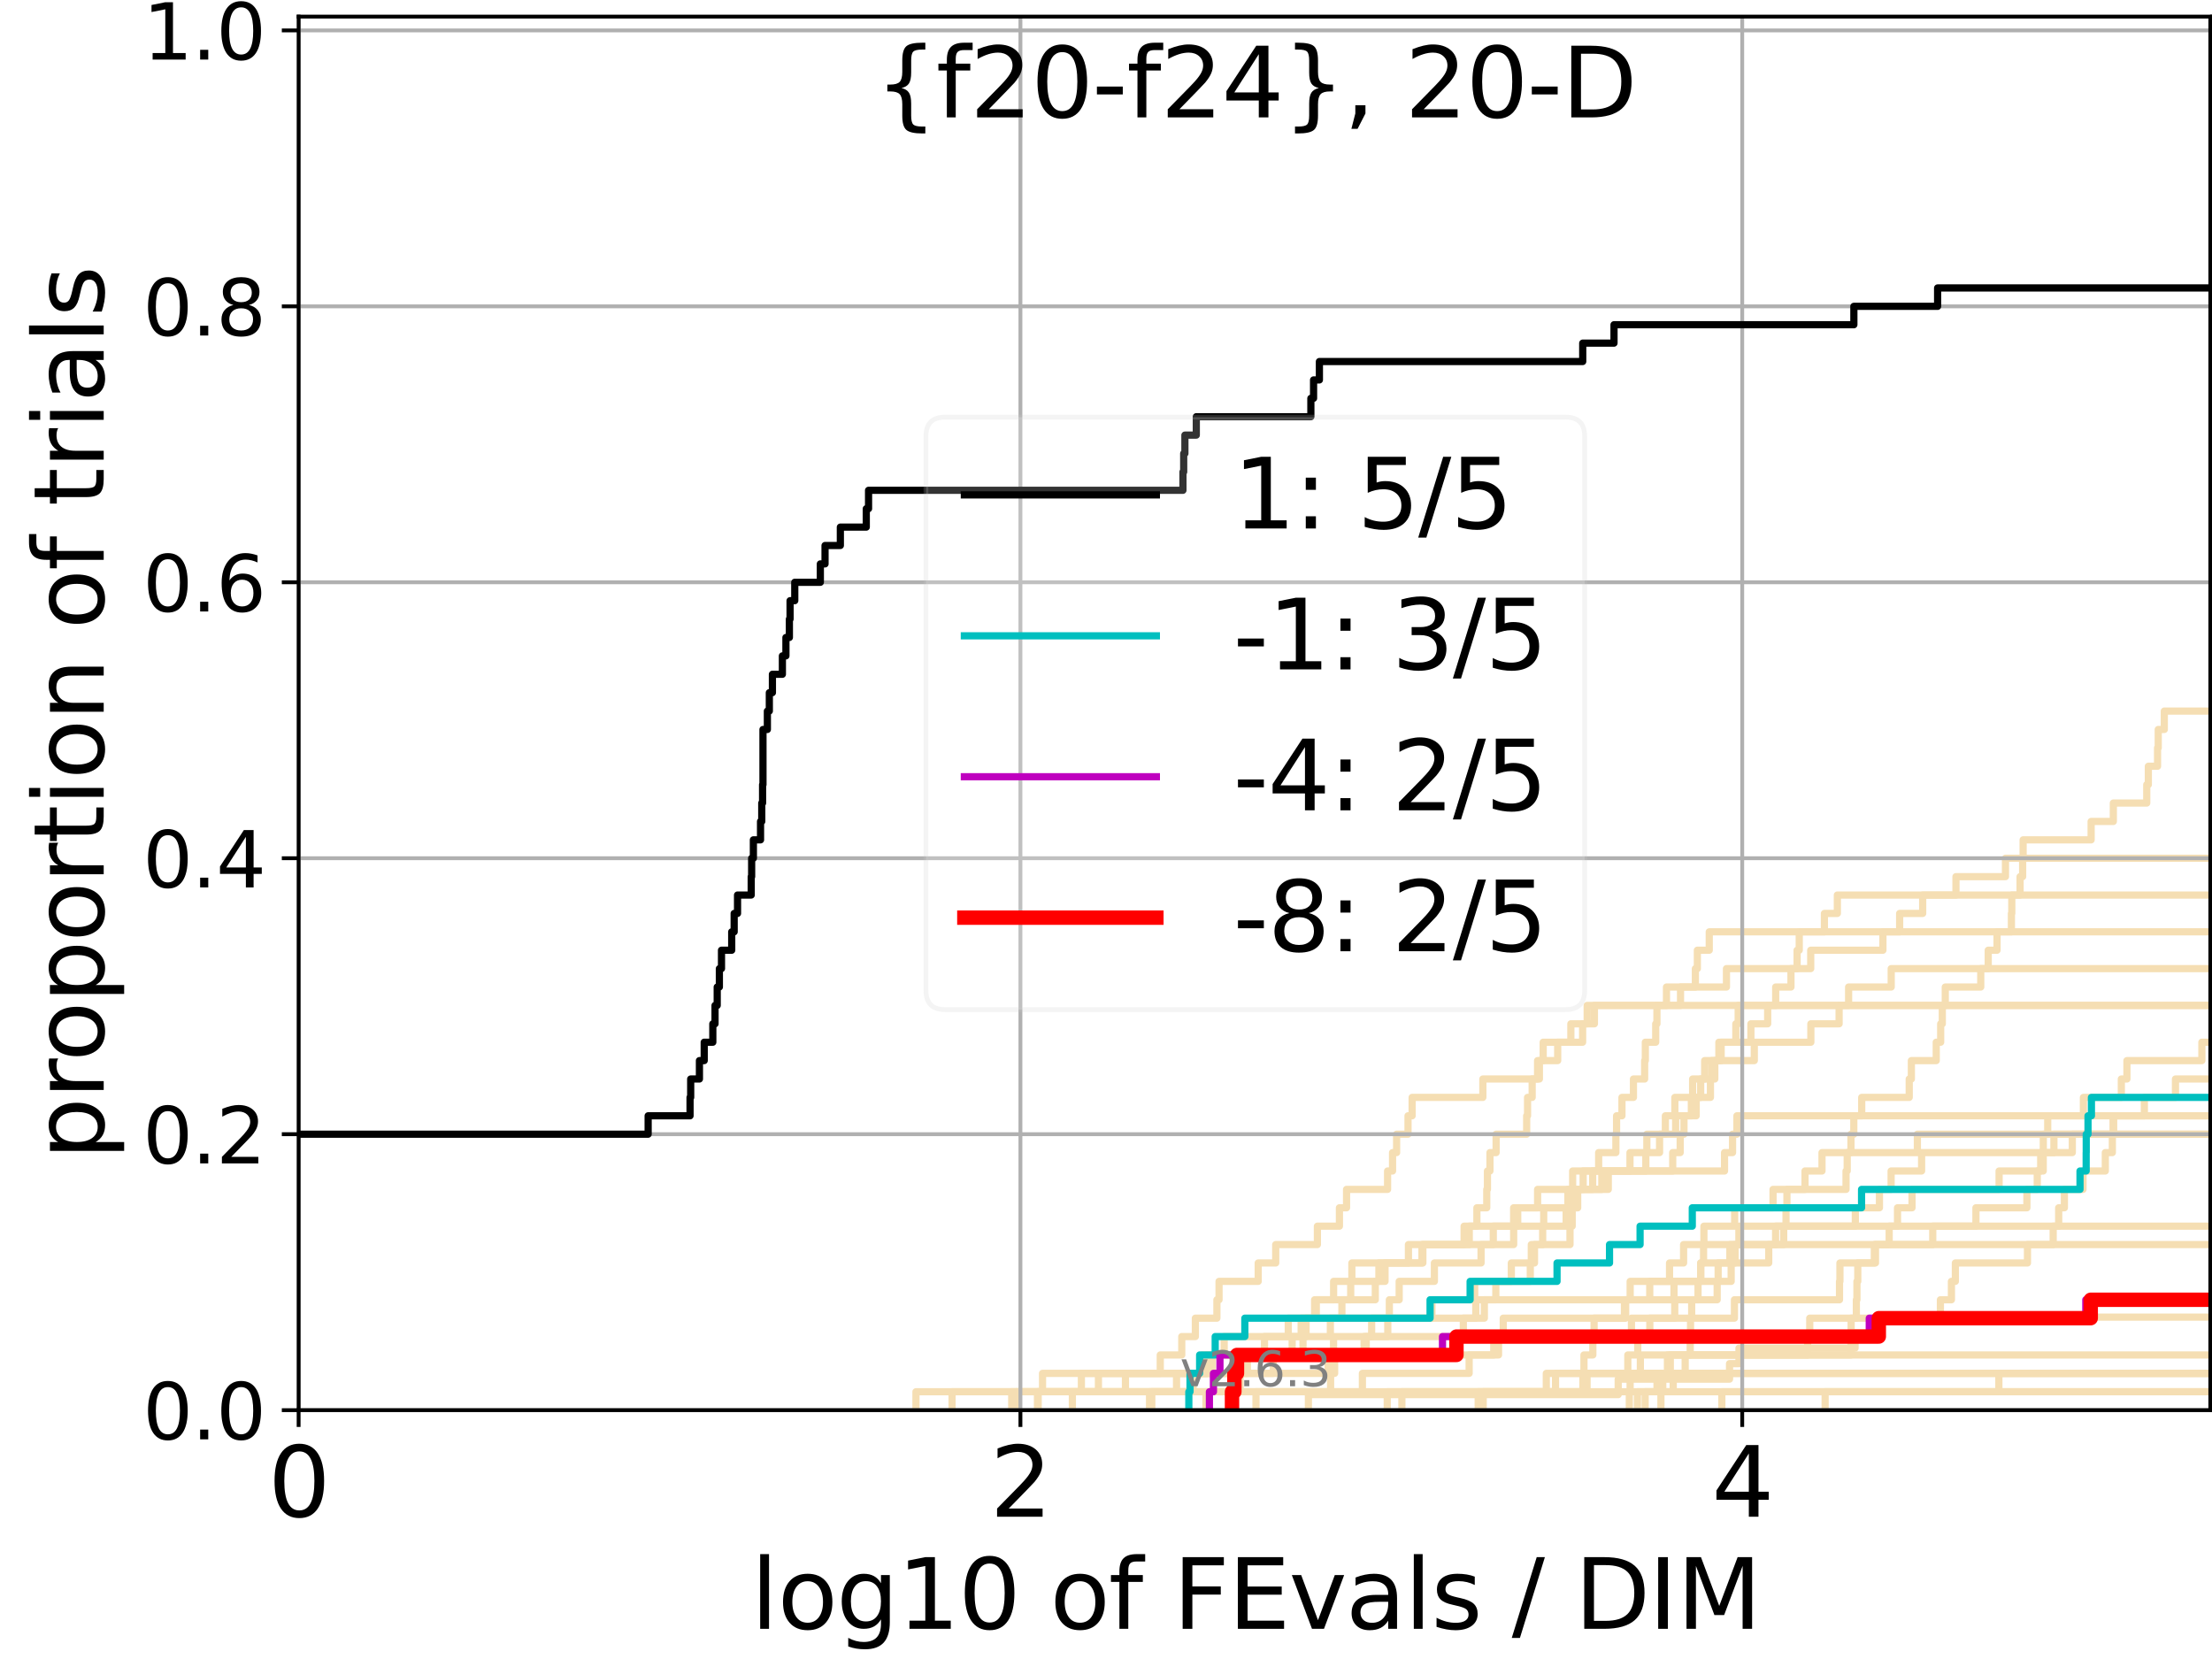 <?xml version="1.0" encoding="utf-8" standalone="no"?>
<!DOCTYPE svg PUBLIC "-//W3C//DTD SVG 1.1//EN"
  "http://www.w3.org/Graphics/SVG/1.1/DTD/svg11.dtd">
<svg xmlns:xlink="http://www.w3.org/1999/xlink" width="460.8pt" height="345.6pt" viewBox="0 0 460.8 345.6" xmlns="http://www.w3.org/2000/svg" version="1.1">
 <defs>
  <style type="text/css">*{stroke-linejoin: round; stroke-linecap: butt}</style>
 </defs>
 <g id="figure_1">
  <g id="patch_1">
   <path d="M 0 345.6 
L 460.8 345.6 
L 460.8 0 
L 0 0 
z
" style="fill: #ffffff"/>
  </g>
  <g id="axes_1">
   <g id="patch_2">
    <path d="M 62.208 293.76 
L 460.8 293.76 
L 460.8 3.456 
L 62.208 3.456 
z
" style="fill: #ffffff"/>
   </g>
   <g id="line2d_1"/>
   <g id="line2d_2"/>
   <g id="line2d_3">
    <path d="M 211.712 293.76 
L 211.712 289.928 
L 245.093 289.928 
L 245.093 286.095 
L 259.846 286.095 
L 259.846 282.263 
L 284.163 282.263 
L 284.163 278.43 
L 289.1 278.43 
L 289.1 274.598 
L 289.428 274.598 
L 289.428 270.766 
L 291.473 270.766 
L 291.473 266.933 
L 298.81 266.933 
L 298.81 263.101 
L 308.534 263.101 
L 308.534 259.268 
L 315.327 259.268 
L 315.327 255.436 
L 316.166 255.436 
L 316.166 251.604 
L 320.311 251.604 
L 320.311 247.771 
L 331.784 247.771 
L 331.784 243.939 
L 359.252 243.939 
L 359.252 240.106 
L 360.922 240.106 
L 360.922 236.274 
L 361.832 236.274 
L 361.832 232.442 
L 361.832 232.442 
L 361.832 232.442 
L 460.8 232.442 
" clip-path="url(#p7adc300e28)" style="fill: none; stroke: #f5deb3; stroke-width: 1.5; stroke-linecap: square"/>
   </g>
   <g id="line2d_4">
    <path d="M 239.937 293.76 
L 239.937 289.928 
L 248.142 289.928 
L 248.142 286.095 
L 252.53 286.095 
L 252.53 282.263 
L 269.182 282.263 
L 269.182 278.43 
L 272.077 278.43 
L 272.077 274.598 
L 309.22 274.598 
L 309.22 270.766 
L 311.61 270.766 
L 311.61 266.933 
L 314.837 266.933 
L 314.837 263.101 
L 319.663 263.101 
L 319.663 259.268 
L 321.366 259.268 
L 321.366 255.436 
L 326.258 255.436 
L 326.258 251.604 
L 328.557 251.604 
L 328.557 247.771 
L 329.8 247.771 
L 329.8 243.939 
L 333.027 243.939 
L 333.027 240.106 
L 336.618 240.106 
L 336.618 236.274 
L 336.761 236.274 
L 336.761 232.442 
L 337.884 232.442 
L 337.884 228.609 
L 340.278 228.609 
L 340.278 224.777 
L 342.608 224.777 
L 342.608 220.944 
L 342.753 220.944 
L 342.753 217.112 
L 344.914 217.112 
L 344.914 213.28 
L 345.169 213.28 
L 345.169 209.447 
L 350.084 209.447 
L 350.084 205.615 
L 353.178 205.615 
L 353.178 201.782 
L 353.591 201.782 
L 353.591 197.95 
L 356.067 197.95 
L 356.067 194.118 
L 356.067 194.118 
L 356.067 194.118 
L 460.8 194.118 
" clip-path="url(#p7adc300e28)" style="fill: none; stroke: #f5deb3; stroke-width: 1.5; stroke-linecap: square"/>
   </g>
   <g id="line2d_5"/>
   <g id="line2d_6"/>
   <g id="line2d_7">
    <path d="M 216.272 293.76 
L 216.272 289.928 
L 277.186 289.928 
L 277.186 286.095 
L 278.03 286.095 
L 278.03 282.263 
L 311.175 282.263 
L 311.175 278.43 
L 313.153 278.43 
L 313.153 274.598 
L 338.4 274.598 
L 338.4 270.766 
L 343.673 270.766 
L 343.673 266.933 
L 347.796 266.933 
L 347.796 263.101 
L 350.722 263.101 
L 350.722 259.268 
L 369.889 259.268 
L 369.889 255.436 
L 386.499 255.436 
L 386.499 251.604 
L 391.523 251.604 
L 391.523 247.771 
L 393.952 247.771 
L 393.952 243.939 
L 400.304 243.939 
L 400.304 240.106 
L 431.701 240.106 
L 431.701 236.274 
L 440.198 236.274 
L 440.198 232.442 
L 461.8 232.442 
" clip-path="url(#p7adc300e28)" style="fill: none; stroke: #f5deb3; stroke-width: 1.5; stroke-linecap: square"/>
   </g>
   <g id="line2d_8"/>
   <g id="line2d_9">
    <path d="M 216.126 293.76 
L 216.126 289.928 
L 217.178 289.928 
L 217.178 286.095 
L 257.979 286.095 
L 257.979 282.263 
L 284.608 282.263 
L 284.608 278.43 
L 304.838 278.43 
L 304.838 274.598 
L 307.438 274.598 
L 307.438 270.766 
L 339.594 270.766 
L 339.594 266.933 
L 354.284 266.933 
L 354.284 263.101 
L 368.458 263.101 
L 368.458 259.268 
L 371.577 259.268 
L 371.577 255.436 
L 372.06 255.436 
L 372.06 251.604 
L 372.252 251.604 
L 372.252 247.771 
L 384.563 247.771 
L 384.563 243.939 
L 384.806 243.939 
L 384.806 240.106 
L 385.589 240.106 
L 385.589 236.274 
L 386.183 236.274 
L 386.183 232.442 
L 387.83 232.442 
L 387.83 228.609 
L 397.725 228.609 
L 397.725 224.777 
L 398.173 224.777 
L 398.173 220.944 
L 403.354 220.944 
L 403.354 217.112 
L 404.278 217.112 
L 404.278 213.28 
L 404.618 213.28 
L 404.618 209.447 
L 405.236 209.447 
L 405.236 205.615 
L 412.629 205.615 
L 412.629 201.782 
L 414.183 201.782 
L 414.183 197.95 
L 416.021 197.95 
L 416.021 194.118 
L 419.013 194.118 
L 419.013 190.285 
L 419.093 190.285 
L 419.093 186.453 
L 420.818 186.453 
L 420.818 182.621 
L 421.354 182.621 
L 421.354 178.788 
L 421.454 178.788 
L 421.454 174.956 
L 435.621 174.956 
L 435.621 171.123 
L 440.247 171.123 
L 440.247 167.291 
L 447.208 167.291 
L 447.208 163.459 
L 447.538 163.459 
L 447.538 159.626 
L 449.455 159.626 
L 449.455 155.794 
L 449.6 155.794 
L 449.6 151.961 
L 450.864 151.961 
L 450.864 148.129 
L 461.8 148.129 
" clip-path="url(#p7adc300e28)" style="fill: none; stroke: #f5deb3; stroke-width: 1.5; stroke-linecap: square"/>
   </g>
   <g id="line2d_10">
    <path d="M 380.207 293.76 
L 380.207 289.928 
L 416.4 289.928 
L 416.4 286.095 
L 416.4 286.095 
L 416.4 286.095 
L 460.8 286.095 
" clip-path="url(#p7adc300e28)" style="fill: none; stroke: #f5deb3; stroke-width: 1.5; stroke-linecap: square"/>
   </g>
   <g id="line2d_11">
    <path d="M 239.468 293.76 
L 239.468 289.928 
L 258.33 289.928 
L 258.33 286.095 
L 276.67 286.095 
L 276.67 282.263 
L 277.803 282.263 
L 277.803 278.43 
L 285.737 278.43 
L 285.737 274.598 
L 298.3 274.598 
L 298.3 270.766 
L 307.208 270.766 
L 307.208 266.933 
L 318.788 266.933 
L 318.788 263.101 
L 318.998 263.101 
L 318.998 259.268 
L 327.059 259.268 
L 327.059 255.436 
L 327.517 255.436 
L 327.517 251.604 
L 328.018 251.604 
L 328.018 247.771 
L 333.688 247.771 
L 333.688 243.939 
L 342.856 243.939 
L 342.856 240.106 
L 345.719 240.106 
L 345.719 236.274 
L 346.923 236.274 
L 346.923 232.442 
L 348.901 232.442 
L 348.901 228.609 
L 356.314 228.609 
L 356.314 224.777 
L 357.226 224.777 
L 357.226 220.944 
L 358.546 220.944 
L 358.546 217.112 
L 364.744 217.112 
L 364.744 213.28 
L 368.237 213.28 
L 368.237 209.447 
L 369.908 209.447 
L 369.908 205.615 
L 373.091 205.615 
L 373.091 201.782 
L 377.209 201.782 
L 377.209 197.95 
L 392.246 197.95 
L 392.246 194.118 
L 395.733 194.118 
L 395.733 190.285 
L 400.531 190.285 
L 400.531 186.453 
L 407.463 186.453 
L 407.463 182.621 
L 417.778 182.621 
L 417.778 178.788 
L 417.778 178.788 
L 417.778 178.788 
L 460.8 178.788 
" clip-path="url(#p7adc300e28)" style="fill: none; stroke: #f5deb3; stroke-width: 1.5; stroke-linecap: square"/>
   </g>
   <g id="line2d_12">
    <path d="M 251.217 293.76 
L 251.217 289.928 
L 324.044 289.928 
L 324.044 286.095 
L 324.044 286.095 
L 324.044 286.095 
L 460.8 286.095 
" clip-path="url(#p7adc300e28)" style="fill: none; stroke: #f5deb3; stroke-width: 1.5; stroke-linecap: square"/>
   </g>
   <g id="line2d_13"/>
   <g id="line2d_14">
    <path d="M 198.33 293.76 
L 198.33 289.928 
L 225.273 289.928 
L 225.273 286.095 
L 250.438 286.095 
L 250.438 282.263 
L 263.416 282.263 
L 263.416 278.43 
L 271.056 278.43 
L 271.056 274.598 
L 273.856 274.598 
L 273.856 270.766 
L 277.814 270.766 
L 277.814 266.933 
L 288.527 266.933 
L 288.527 263.101 
L 296.22 263.101 
L 296.22 259.268 
L 306.074 259.268 
L 306.074 255.436 
L 315.318 255.436 
L 315.318 251.604 
L 328.662 251.604 
L 328.662 247.771 
L 335.035 247.771 
L 335.035 243.939 
L 348.457 243.939 
L 348.457 240.106 
L 350.014 240.106 
L 350.014 236.274 
L 350.805 236.274 
L 350.805 232.442 
L 353.348 232.442 
L 353.348 228.609 
L 354.284 228.609 
L 354.284 224.777 
L 355.113 224.777 
L 355.113 220.944 
L 358.075 220.944 
L 358.075 217.112 
L 361.607 217.112 
L 361.607 213.28 
L 362.097 213.28 
L 362.097 209.447 
L 362.097 209.447 
L 362.097 209.447 
L 460.8 209.447 
" clip-path="url(#p7adc300e28)" style="fill: none; stroke: #f5deb3; stroke-width: 1.5; stroke-linecap: square"/>
   </g>
   <g id="line2d_15"/>
   <g id="line2d_16">
    <path d="M 292.039 293.76 
L 292.039 289.928 
L 322.123 289.928 
L 322.123 286.095 
L 329.967 286.095 
L 329.967 282.263 
L 331.819 282.263 
L 331.819 278.43 
L 339.861 278.43 
L 339.861 274.598 
L 361.317 274.598 
L 361.317 270.766 
L 383.203 270.766 
L 383.203 266.933 
L 383.292 266.933 
L 383.292 263.101 
L 390.464 263.101 
L 390.464 259.268 
L 402.626 259.268 
L 402.626 255.436 
L 411.621 255.436 
L 411.621 251.604 
L 422.239 251.604 
L 422.239 247.771 
L 424.398 247.771 
L 424.398 243.939 
L 425.114 243.939 
L 425.114 240.106 
L 425.656 240.106 
L 425.656 236.274 
L 426.577 236.274 
L 426.577 232.442 
L 434.015 232.442 
L 434.015 228.609 
L 441.912 228.609 
L 441.912 224.777 
L 443.077 224.777 
L 443.077 220.944 
L 458.689 220.944 
L 458.689 217.112 
L 460.997 217.112 
L 460.997 213.28 
L 461.312 213.28 
L 461.312 209.447 
L 461.8 209.447 
" clip-path="url(#p7adc300e28)" style="fill: none; stroke: #f5deb3; stroke-width: 1.5; stroke-linecap: square"/>
   </g>
   <g id="line2d_17"/>
   <g id="line2d_18">
    <path d="M 190.81 293.76 
L 190.81 289.928 
L 234.453 289.928 
L 234.453 286.095 
L 241.703 286.095 
L 241.703 282.263 
L 246.184 282.263 
L 246.184 278.43 
L 249.015 278.43 
L 249.015 274.598 
L 253.504 274.598 
L 253.504 270.766 
L 253.948 270.766 
L 253.948 266.933 
L 262.107 266.933 
L 262.107 263.101 
L 265.756 263.101 
L 265.756 259.268 
L 274.438 259.268 
L 274.438 255.436 
L 279.027 255.436 
L 279.027 251.604 
L 280.511 251.604 
L 280.511 247.771 
L 289.058 247.771 
L 289.058 243.939 
L 290.094 243.939 
L 290.094 240.106 
L 290.942 240.106 
L 290.942 236.274 
L 293.316 236.274 
L 293.316 232.442 
L 294.173 232.442 
L 294.173 228.609 
L 308.904 228.609 
L 308.904 224.777 
L 320.684 224.777 
L 320.684 220.944 
L 321.473 220.944 
L 321.473 217.112 
L 329.689 217.112 
L 329.689 213.28 
L 330.64 213.28 
L 330.64 209.447 
L 330.64 209.447 
L 330.64 209.447 
L 460.8 209.447 
" clip-path="url(#p7adc300e28)" style="fill: none; stroke: #f5deb3; stroke-width: 1.5; stroke-linecap: square"/>
   </g>
   <g id="line2d_19">
    <path d="M 341.106 293.76 
L 341.106 289.928 
L 345.186 289.928 
L 345.186 286.095 
L 347.955 286.095 
L 347.955 282.263 
L 352.101 282.263 
L 352.101 278.43 
L 352.172 278.43 
L 352.172 274.598 
L 352.408 274.598 
L 352.408 270.766 
L 353.728 270.766 
L 353.728 266.933 
L 354.299 266.933 
L 354.299 263.101 
L 354.884 263.101 
L 354.884 259.268 
L 354.957 259.268 
L 354.957 255.436 
L 361.362 255.436 
L 361.362 251.604 
L 369.357 251.604 
L 369.357 247.771 
L 376.015 247.771 
L 376.015 243.939 
L 379.556 243.939 
L 379.556 240.106 
L 399.425 240.106 
L 399.425 236.274 
L 461.8 236.274 
" clip-path="url(#p7adc300e28)" style="fill: none; stroke: #f5deb3; stroke-width: 1.5; stroke-linecap: square"/>
   </g>
   <g id="line2d_20">
    <path d="M 223.394 293.76 
L 223.394 289.928 
L 228.824 289.928 
L 228.824 286.095 
L 265.265 286.095 
L 265.265 282.263 
L 271.44 282.263 
L 271.44 278.43 
L 277.139 278.43 
L 277.139 274.598 
L 279.541 274.598 
L 279.541 270.766 
L 281.376 270.766 
L 281.376 266.933 
L 281.619 266.933 
L 281.619 263.101 
L 293.404 263.101 
L 293.404 259.268 
L 305.001 259.268 
L 305.001 255.436 
L 307.663 255.436 
L 307.663 251.604 
L 309.718 251.604 
L 309.718 247.771 
L 309.863 247.771 
L 309.863 243.939 
L 310.384 243.939 
L 310.384 240.106 
L 311.67 240.106 
L 311.67 236.274 
L 318.033 236.274 
L 318.033 232.442 
L 318.217 232.442 
L 318.217 228.609 
L 319.178 228.609 
L 319.178 224.777 
L 320.308 224.777 
L 320.308 220.944 
L 324.495 220.944 
L 324.495 217.112 
L 327.238 217.112 
L 327.238 213.28 
L 332.143 213.28 
L 332.143 209.447 
L 347.157 209.447 
L 347.157 205.615 
L 359.654 205.615 
L 359.654 201.782 
L 374.369 201.782 
L 374.369 197.95 
L 374.816 197.95 
L 374.816 194.118 
L 380.06 194.118 
L 380.06 190.285 
L 382.754 190.285 
L 382.754 186.453 
L 382.754 186.453 
L 382.754 186.453 
L 460.8 186.453 
" clip-path="url(#p7adc300e28)" style="fill: none; stroke: #f5deb3; stroke-width: 1.5; stroke-linecap: square"/>
   </g>
   <g id="line2d_21">
    <path d="M 358.69 293.76 
L 358.69 289.928 
L 358.69 289.928 
L 358.69 289.928 
L 460.8 289.928 
" clip-path="url(#p7adc300e28)" style="fill: none; stroke: #f5deb3; stroke-width: 1.5; stroke-linecap: square"/>
   </g>
   <g id="line2d_22">
    <path d="M 307.933 293.76 
L 307.933 289.928 
L 330.615 289.928 
L 330.615 286.095 
L 339.104 286.095 
L 339.104 282.263 
L 341.172 282.263 
L 341.172 278.43 
L 343.688 278.43 
L 343.688 274.598 
L 348.881 274.598 
L 348.881 270.766 
L 357.719 270.766 
L 357.719 266.933 
L 357.922 266.933 
L 357.922 263.101 
L 360.364 263.101 
L 360.364 259.268 
L 360.364 259.268 
L 360.364 259.268 
L 460.8 259.268 
" clip-path="url(#p7adc300e28)" style="fill: none; stroke: #f5deb3; stroke-width: 1.5; stroke-linecap: square"/>
   </g>
   <g id="line2d_23">
    <path d="M 288.989 293.76 
L 288.989 289.928 
L 288.989 289.928 
L 288.989 289.928 
L 460.8 289.928 
" clip-path="url(#p7adc300e28)" style="fill: none; stroke: #f5deb3; stroke-width: 1.5; stroke-linecap: square"/>
   </g>
   <g id="line2d_24">
    <path d="M 342.718 293.76 
L 342.718 289.928 
L 348.562 289.928 
L 348.562 286.095 
L 351.053 286.095 
L 351.053 282.263 
L 385.593 282.263 
L 385.593 278.43 
L 385.625 278.43 
L 385.625 274.598 
L 386.712 274.598 
L 386.712 270.766 
L 386.833 270.766 
L 386.833 266.933 
L 387.011 266.933 
L 387.011 263.101 
L 390.697 263.101 
L 390.697 259.268 
L 393.55 259.268 
L 393.55 255.436 
L 395.287 255.436 
L 395.287 251.604 
L 398.31 251.604 
L 398.31 247.771 
L 416.448 247.771 
L 416.448 243.939 
L 425.642 243.939 
L 425.642 240.106 
L 427.868 240.106 
L 427.868 236.274 
L 461.8 236.274 
" clip-path="url(#p7adc300e28)" style="fill: none; stroke: #f5deb3; stroke-width: 1.5; stroke-linecap: square"/>
   </g>
   <g id="line2d_25">
    <path d="M 346.002 293.76 
L 346.002 289.928 
L 346.385 289.928 
L 346.385 286.095 
L 347.361 286.095 
L 347.361 282.263 
L 347.361 282.263 
L 347.361 282.263 
L 460.8 282.263 
" clip-path="url(#p7adc300e28)" style="fill: none; stroke: #f5deb3; stroke-width: 1.5; stroke-linecap: square"/>
   </g>
   <g id="line2d_26">
    <path d="M 272.564 293.76 
L 272.564 290.53 
L 337.101 290.53 
L 337.101 287.301 
L 360.293 287.301 
L 360.293 284.071 
L 362.262 284.071 
L 362.262 280.842 
L 386.442 280.842 
L 386.442 277.612 
L 391.518 277.612 
L 391.518 274.383 
L 391.518 274.383 
L 391.518 274.383 
L 460.8 274.383 
" clip-path="url(#p7adc300e28)" style="fill: none; stroke: #f5deb3; stroke-width: 1.5; stroke-linecap: square"/>
   </g>
   <g id="line2d_27">
    <path d="M 210.759 293.76 
L 210.759 289.928 
L 248.562 289.928 
L 248.562 286.095 
L 251.391 286.095 
L 251.391 282.263 
L 255.02 282.263 
L 255.02 278.43 
L 268.367 278.43 
L 268.367 274.598 
L 274.209 274.598 
L 274.209 270.766 
L 286.501 270.766 
L 286.501 266.933 
L 287.249 266.933 
L 287.249 263.101 
L 296.409 263.101 
L 296.409 259.268 
L 311.079 259.268 
L 311.079 255.436 
L 321.584 255.436 
L 321.584 251.604 
L 326.617 251.604 
L 326.617 247.771 
L 327.61 247.771 
L 327.61 243.939 
L 339.555 243.939 
L 339.555 240.106 
L 343.069 240.106 
L 343.069 236.274 
L 349.066 236.274 
L 349.066 232.442 
L 352.339 232.442 
L 352.339 228.609 
L 352.604 228.609 
L 352.604 224.777 
L 356.562 224.777 
L 356.562 220.944 
L 365.453 220.944 
L 365.453 217.112 
L 377.234 217.112 
L 377.234 213.28 
L 383.12 213.28 
L 383.12 209.447 
L 385.099 209.447 
L 385.099 205.615 
L 393.973 205.615 
L 393.973 201.782 
L 393.973 201.782 
L 393.973 201.782 
L 460.8 201.782 
" clip-path="url(#p7adc300e28)" style="fill: none; stroke: #f5deb3; stroke-width: 1.5; stroke-linecap: square"/>
   </g>
   <g id="line2d_28">
    <path d="M 339.417 293.76 
L 339.417 289.928 
L 339.582 289.928 
L 339.582 286.095 
L 341.717 286.095 
L 341.717 282.263 
L 376.56 282.263 
L 376.56 278.43 
L 377.004 278.43 
L 377.004 274.598 
L 404.221 274.598 
L 404.221 270.766 
L 406.516 270.766 
L 406.516 266.933 
L 407.339 266.933 
L 407.339 263.101 
L 422.359 263.101 
L 422.359 259.268 
L 427.714 259.268 
L 427.714 255.436 
L 428.86 255.436 
L 428.86 251.604 
L 430.051 251.604 
L 430.051 247.771 
L 433.933 247.771 
L 433.933 243.939 
L 438.576 243.939 
L 438.576 240.106 
L 440.043 240.106 
L 440.043 236.274 
L 440.312 236.274 
L 440.312 232.442 
L 446.71 232.442 
L 446.71 228.609 
L 453.191 228.609 
L 453.191 224.777 
L 461.8 224.777 
" clip-path="url(#p7adc300e28)" style="fill: none; stroke: #f5deb3; stroke-width: 1.5; stroke-linecap: square"/>
   </g>
   <g id="line2d_29">
    <path d="M 308.976 293.76 
L 308.976 289.928 
L 329.74 289.928 
L 329.74 286.095 
L 329.74 286.095 
L 329.74 286.095 
L 460.8 286.095 
" clip-path="url(#p7adc300e28)" style="fill: none; stroke: #f5deb3; stroke-width: 1.5; stroke-linecap: square"/>
   </g>
   <g id="line2d_30">
    <path d="M 261.645 293.76 
L 261.645 289.928 
L 283.813 289.928 
L 283.813 286.095 
L 306.05 286.095 
L 306.05 282.263 
L 312.174 282.263 
L 312.174 278.43 
L 332.079 278.43 
L 332.079 274.598 
L 338.657 274.598 
L 338.657 270.766 
L 348.722 270.766 
L 348.722 266.933 
L 360.634 266.933 
L 360.634 263.101 
L 361.454 263.101 
L 361.454 259.268 
L 362.243 259.268 
L 362.243 255.436 
L 362.243 255.436 
L 362.243 255.436 
L 460.8 255.436 
" clip-path="url(#p7adc300e28)" style="fill: none; stroke: #f5deb3; stroke-width: 1.5; stroke-linecap: square"/>
   </g>
   <g id="matplotlib.axis_1">
    <g id="xtick_1">
     <g id="line2d_31">
      <path d="M 62.208 293.76 
L 62.208 3.456 
" clip-path="url(#p7adc300e28)" style="fill: none; stroke: #b0b0b0; stroke-width: 0.8; stroke-linecap: square"/>
     </g>
     <g id="line2d_32">
      <defs>
       <path id="m6c264b116f" d="M 0 0 
L 0 3.5 
" style="stroke: #000000; stroke-width: 0.8"/>
      </defs>
      <g>
       <use xlink:href="#m6c264b116f" x="62.208" y="293.76" style="stroke: #000000; stroke-width: 0.8"/>
      </g>
     </g>
     <g id="text_1">
      <!-- 0 -->
      <g transform="translate(55.846 315.957)scale(0.2 -0.2)">
       <defs>
        <path id="DejaVuSans-30" d="M 2034 4250 
Q 1547 4250 1301 3770 
Q 1056 3291 1056 2328 
Q 1056 1369 1301 889 
Q 1547 409 2034 409 
Q 2525 409 2770 889 
Q 3016 1369 3016 2328 
Q 3016 3291 2770 3770 
Q 2525 4250 2034 4250 
z
M 2034 4750 
Q 2819 4750 3233 4129 
Q 3647 3509 3647 2328 
Q 3647 1150 3233 529 
Q 2819 -91 2034 -91 
Q 1250 -91 836 529 
Q 422 1150 422 2328 
Q 422 3509 836 4129 
Q 1250 4750 2034 4750 
z
" transform="scale(0.016)"/>
       </defs>
       <use xlink:href="#DejaVuSans-30"/>
      </g>
     </g>
    </g>
    <g id="xtick_2">
     <g id="line2d_33">
      <path d="M 212.572 293.76 
L 212.572 3.456 
" clip-path="url(#p7adc300e28)" style="fill: none; stroke: #b0b0b0; stroke-width: 0.8; stroke-linecap: square"/>
     </g>
     <g id="line2d_34">
      <g>
       <use xlink:href="#m6c264b116f" x="212.572" y="293.76" style="stroke: #000000; stroke-width: 0.8"/>
      </g>
     </g>
     <g id="text_2">
      <!-- 2 -->
      <g transform="translate(206.209 315.957)scale(0.2 -0.2)">
       <defs>
        <path id="DejaVuSans-32" d="M 1228 531 
L 3431 531 
L 3431 0 
L 469 0 
L 469 531 
Q 828 903 1448 1529 
Q 2069 2156 2228 2338 
Q 2531 2678 2651 2914 
Q 2772 3150 2772 3378 
Q 2772 3750 2511 3984 
Q 2250 4219 1831 4219 
Q 1534 4219 1204 4116 
Q 875 4013 500 3803 
L 500 4441 
Q 881 4594 1212 4672 
Q 1544 4750 1819 4750 
Q 2544 4750 2975 4387 
Q 3406 4025 3406 3419 
Q 3406 3131 3298 2873 
Q 3191 2616 2906 2266 
Q 2828 2175 2409 1742 
Q 1991 1309 1228 531 
z
" transform="scale(0.016)"/>
       </defs>
       <use xlink:href="#DejaVuSans-32"/>
      </g>
     </g>
    </g>
    <g id="xtick_3">
     <g id="line2d_35">
      <path d="M 362.936 293.76 
L 362.936 3.456 
" clip-path="url(#p7adc300e28)" style="fill: none; stroke: #b0b0b0; stroke-width: 0.8; stroke-linecap: square"/>
     </g>
     <g id="line2d_36">
      <g>
       <use xlink:href="#m6c264b116f" x="362.936" y="293.76" style="stroke: #000000; stroke-width: 0.8"/>
      </g>
     </g>
     <g id="text_3">
      <!-- 4 -->
      <g transform="translate(356.573 315.957)scale(0.2 -0.2)">
       <defs>
        <path id="DejaVuSans-34" d="M 2419 4116 
L 825 1625 
L 2419 1625 
L 2419 4116 
z
M 2253 4666 
L 3047 4666 
L 3047 1625 
L 3713 1625 
L 3713 1100 
L 3047 1100 
L 3047 0 
L 2419 0 
L 2419 1100 
L 313 1100 
L 313 1709 
L 2253 4666 
z
" transform="scale(0.016)"/>
       </defs>
       <use xlink:href="#DejaVuSans-34"/>
      </g>
     </g>
    </g>
    <g id="text_4">
     <!-- log10 of FEvals / DIM -->
     <g transform="translate(156.431 339.313)scale(0.2 -0.2)">
      <defs>
       <path id="DejaVuSans-6c" d="M 603 4863 
L 1178 4863 
L 1178 0 
L 603 0 
L 603 4863 
z
" transform="scale(0.016)"/>
       <path id="DejaVuSans-6f" d="M 1959 3097 
Q 1497 3097 1228 2736 
Q 959 2375 959 1747 
Q 959 1119 1226 758 
Q 1494 397 1959 397 
Q 2419 397 2687 759 
Q 2956 1122 2956 1747 
Q 2956 2369 2687 2733 
Q 2419 3097 1959 3097 
z
M 1959 3584 
Q 2709 3584 3137 3096 
Q 3566 2609 3566 1747 
Q 3566 888 3137 398 
Q 2709 -91 1959 -91 
Q 1206 -91 779 398 
Q 353 888 353 1747 
Q 353 2609 779 3096 
Q 1206 3584 1959 3584 
z
" transform="scale(0.016)"/>
       <path id="DejaVuSans-67" d="M 2906 1791 
Q 2906 2416 2648 2759 
Q 2391 3103 1925 3103 
Q 1463 3103 1205 2759 
Q 947 2416 947 1791 
Q 947 1169 1205 825 
Q 1463 481 1925 481 
Q 2391 481 2648 825 
Q 2906 1169 2906 1791 
z
M 3481 434 
Q 3481 -459 3084 -895 
Q 2688 -1331 1869 -1331 
Q 1566 -1331 1297 -1286 
Q 1028 -1241 775 -1147 
L 775 -588 
Q 1028 -725 1275 -790 
Q 1522 -856 1778 -856 
Q 2344 -856 2625 -561 
Q 2906 -266 2906 331 
L 2906 616 
Q 2728 306 2450 153 
Q 2172 0 1784 0 
Q 1141 0 747 490 
Q 353 981 353 1791 
Q 353 2603 747 3093 
Q 1141 3584 1784 3584 
Q 2172 3584 2450 3431 
Q 2728 3278 2906 2969 
L 2906 3500 
L 3481 3500 
L 3481 434 
z
" transform="scale(0.016)"/>
       <path id="DejaVuSans-31" d="M 794 531 
L 1825 531 
L 1825 4091 
L 703 3866 
L 703 4441 
L 1819 4666 
L 2450 4666 
L 2450 531 
L 3481 531 
L 3481 0 
L 794 0 
L 794 531 
z
" transform="scale(0.016)"/>
       <path id="DejaVuSans-20" transform="scale(0.016)"/>
       <path id="DejaVuSans-66" d="M 2375 4863 
L 2375 4384 
L 1825 4384 
Q 1516 4384 1395 4259 
Q 1275 4134 1275 3809 
L 1275 3500 
L 2222 3500 
L 2222 3053 
L 1275 3053 
L 1275 0 
L 697 0 
L 697 3053 
L 147 3053 
L 147 3500 
L 697 3500 
L 697 3744 
Q 697 4328 969 4595 
Q 1241 4863 1831 4863 
L 2375 4863 
z
" transform="scale(0.016)"/>
       <path id="DejaVuSans-46" d="M 628 4666 
L 3309 4666 
L 3309 4134 
L 1259 4134 
L 1259 2759 
L 3109 2759 
L 3109 2228 
L 1259 2228 
L 1259 0 
L 628 0 
L 628 4666 
z
" transform="scale(0.016)"/>
       <path id="DejaVuSans-45" d="M 628 4666 
L 3578 4666 
L 3578 4134 
L 1259 4134 
L 1259 2753 
L 3481 2753 
L 3481 2222 
L 1259 2222 
L 1259 531 
L 3634 531 
L 3634 0 
L 628 0 
L 628 4666 
z
" transform="scale(0.016)"/>
       <path id="DejaVuSans-76" d="M 191 3500 
L 800 3500 
L 1894 563 
L 2988 3500 
L 3597 3500 
L 2284 0 
L 1503 0 
L 191 3500 
z
" transform="scale(0.016)"/>
       <path id="DejaVuSans-61" d="M 2194 1759 
Q 1497 1759 1228 1600 
Q 959 1441 959 1056 
Q 959 750 1161 570 
Q 1363 391 1709 391 
Q 2188 391 2477 730 
Q 2766 1069 2766 1631 
L 2766 1759 
L 2194 1759 
z
M 3341 1997 
L 3341 0 
L 2766 0 
L 2766 531 
Q 2569 213 2275 61 
Q 1981 -91 1556 -91 
Q 1019 -91 701 211 
Q 384 513 384 1019 
Q 384 1609 779 1909 
Q 1175 2209 1959 2209 
L 2766 2209 
L 2766 2266 
Q 2766 2663 2505 2880 
Q 2244 3097 1772 3097 
Q 1472 3097 1187 3025 
Q 903 2953 641 2809 
L 641 3341 
Q 956 3463 1253 3523 
Q 1550 3584 1831 3584 
Q 2591 3584 2966 3190 
Q 3341 2797 3341 1997 
z
" transform="scale(0.016)"/>
       <path id="DejaVuSans-73" d="M 2834 3397 
L 2834 2853 
Q 2591 2978 2328 3040 
Q 2066 3103 1784 3103 
Q 1356 3103 1142 2972 
Q 928 2841 928 2578 
Q 928 2378 1081 2264 
Q 1234 2150 1697 2047 
L 1894 2003 
Q 2506 1872 2764 1633 
Q 3022 1394 3022 966 
Q 3022 478 2636 193 
Q 2250 -91 1575 -91 
Q 1294 -91 989 -36 
Q 684 19 347 128 
L 347 722 
Q 666 556 975 473 
Q 1284 391 1588 391 
Q 1994 391 2212 530 
Q 2431 669 2431 922 
Q 2431 1156 2273 1281 
Q 2116 1406 1581 1522 
L 1381 1569 
Q 847 1681 609 1914 
Q 372 2147 372 2553 
Q 372 3047 722 3315 
Q 1072 3584 1716 3584 
Q 2034 3584 2315 3537 
Q 2597 3491 2834 3397 
z
" transform="scale(0.016)"/>
       <path id="DejaVuSans-2f" d="M 1625 4666 
L 2156 4666 
L 531 -594 
L 0 -594 
L 1625 4666 
z
" transform="scale(0.016)"/>
       <path id="DejaVuSans-44" d="M 1259 4147 
L 1259 519 
L 2022 519 
Q 2988 519 3436 956 
Q 3884 1394 3884 2338 
Q 3884 3275 3436 3711 
Q 2988 4147 2022 4147 
L 1259 4147 
z
M 628 4666 
L 1925 4666 
Q 3281 4666 3915 4102 
Q 4550 3538 4550 2338 
Q 4550 1131 3912 565 
Q 3275 0 1925 0 
L 628 0 
L 628 4666 
z
" transform="scale(0.016)"/>
       <path id="DejaVuSans-49" d="M 628 4666 
L 1259 4666 
L 1259 0 
L 628 0 
L 628 4666 
z
" transform="scale(0.016)"/>
       <path id="DejaVuSans-4d" d="M 628 4666 
L 1569 4666 
L 2759 1491 
L 3956 4666 
L 4897 4666 
L 4897 0 
L 4281 0 
L 4281 4097 
L 3078 897 
L 2444 897 
L 1241 4097 
L 1241 0 
L 628 0 
L 628 4666 
z
" transform="scale(0.016)"/>
      </defs>
      <use xlink:href="#DejaVuSans-6c"/>
      <use xlink:href="#DejaVuSans-6f" x="27.783"/>
      <use xlink:href="#DejaVuSans-67" x="88.965"/>
      <use xlink:href="#DejaVuSans-31" x="152.441"/>
      <use xlink:href="#DejaVuSans-30" x="216.064"/>
      <use xlink:href="#DejaVuSans-20" x="279.688"/>
      <use xlink:href="#DejaVuSans-6f" x="311.475"/>
      <use xlink:href="#DejaVuSans-66" x="372.656"/>
      <use xlink:href="#DejaVuSans-20" x="407.861"/>
      <use xlink:href="#DejaVuSans-46" x="439.648"/>
      <use xlink:href="#DejaVuSans-45" x="497.168"/>
      <use xlink:href="#DejaVuSans-76" x="560.352"/>
      <use xlink:href="#DejaVuSans-61" x="619.531"/>
      <use xlink:href="#DejaVuSans-6c" x="680.811"/>
      <use xlink:href="#DejaVuSans-73" x="708.594"/>
      <use xlink:href="#DejaVuSans-20" x="760.693"/>
      <use xlink:href="#DejaVuSans-2f" x="792.48"/>
      <use xlink:href="#DejaVuSans-20" x="826.172"/>
      <use xlink:href="#DejaVuSans-44" x="857.959"/>
      <use xlink:href="#DejaVuSans-49" x="934.961"/>
      <use xlink:href="#DejaVuSans-4d" x="964.453"/>
     </g>
    </g>
   </g>
   <g id="matplotlib.axis_2">
    <g id="ytick_1">
     <g id="line2d_37">
      <path d="M 62.208 293.76 
L 460.8 293.76 
" clip-path="url(#p7adc300e28)" style="fill: none; stroke: #b0b0b0; stroke-width: 0.8; stroke-linecap: square"/>
     </g>
     <g id="line2d_38">
      <defs>
       <path id="ma9bdbaeaac" d="M 0 0 
L -3.5 0 
" style="stroke: #000000; stroke-width: 0.8"/>
      </defs>
      <g>
       <use xlink:href="#ma9bdbaeaac" x="62.208" y="293.76" style="stroke: #000000; stroke-width: 0.8"/>
      </g>
     </g>
     <g id="text_5">
      <!-- 0.0 -->
      <g transform="translate(29.763 299.839)scale(0.16 -0.16)">
       <defs>
        <path id="DejaVuSans-2e" d="M 684 794 
L 1344 794 
L 1344 0 
L 684 0 
L 684 794 
z
" transform="scale(0.016)"/>
       </defs>
       <use xlink:href="#DejaVuSans-30"/>
       <use xlink:href="#DejaVuSans-2e" x="63.623"/>
       <use xlink:href="#DejaVuSans-30" x="95.41"/>
      </g>
     </g>
    </g>
    <g id="ytick_2">
     <g id="line2d_39">
      <path d="M 62.208 236.274 
L 460.8 236.274 
" clip-path="url(#p7adc300e28)" style="fill: none; stroke: #b0b0b0; stroke-width: 0.8; stroke-linecap: square"/>
     </g>
     <g id="line2d_40">
      <g>
       <use xlink:href="#ma9bdbaeaac" x="62.208" y="236.274" style="stroke: #000000; stroke-width: 0.8"/>
      </g>
     </g>
     <g id="text_6">
      <!-- 0.2 -->
      <g transform="translate(29.763 242.353)scale(0.16 -0.16)">
       <use xlink:href="#DejaVuSans-30"/>
       <use xlink:href="#DejaVuSans-2e" x="63.623"/>
       <use xlink:href="#DejaVuSans-32" x="95.41"/>
      </g>
     </g>
    </g>
    <g id="ytick_3">
     <g id="line2d_41">
      <path d="M 62.208 178.788 
L 460.8 178.788 
" clip-path="url(#p7adc300e28)" style="fill: none; stroke: #b0b0b0; stroke-width: 0.8; stroke-linecap: square"/>
     </g>
     <g id="line2d_42">
      <g>
       <use xlink:href="#ma9bdbaeaac" x="62.208" y="178.788" style="stroke: #000000; stroke-width: 0.8"/>
      </g>
     </g>
     <g id="text_7">
      <!-- 0.4 -->
      <g transform="translate(29.763 184.867)scale(0.16 -0.16)">
       <use xlink:href="#DejaVuSans-30"/>
       <use xlink:href="#DejaVuSans-2e" x="63.623"/>
       <use xlink:href="#DejaVuSans-34" x="95.41"/>
      </g>
     </g>
    </g>
    <g id="ytick_4">
     <g id="line2d_43">
      <path d="M 62.208 121.302 
L 460.8 121.302 
" clip-path="url(#p7adc300e28)" style="fill: none; stroke: #b0b0b0; stroke-width: 0.8; stroke-linecap: square"/>
     </g>
     <g id="line2d_44">
      <g>
       <use xlink:href="#ma9bdbaeaac" x="62.208" y="121.302" style="stroke: #000000; stroke-width: 0.8"/>
      </g>
     </g>
     <g id="text_8">
      <!-- 0.6 -->
      <g transform="translate(29.763 127.381)scale(0.16 -0.16)">
       <defs>
        <path id="DejaVuSans-36" d="M 2113 2584 
Q 1688 2584 1439 2293 
Q 1191 2003 1191 1497 
Q 1191 994 1439 701 
Q 1688 409 2113 409 
Q 2538 409 2786 701 
Q 3034 994 3034 1497 
Q 3034 2003 2786 2293 
Q 2538 2584 2113 2584 
z
M 3366 4563 
L 3366 3988 
Q 3128 4100 2886 4159 
Q 2644 4219 2406 4219 
Q 1781 4219 1451 3797 
Q 1122 3375 1075 2522 
Q 1259 2794 1537 2939 
Q 1816 3084 2150 3084 
Q 2853 3084 3261 2657 
Q 3669 2231 3669 1497 
Q 3669 778 3244 343 
Q 2819 -91 2113 -91 
Q 1303 -91 875 529 
Q 447 1150 447 2328 
Q 447 3434 972 4092 
Q 1497 4750 2381 4750 
Q 2619 4750 2861 4703 
Q 3103 4656 3366 4563 
z
" transform="scale(0.016)"/>
       </defs>
       <use xlink:href="#DejaVuSans-30"/>
       <use xlink:href="#DejaVuSans-2e" x="63.623"/>
       <use xlink:href="#DejaVuSans-36" x="95.41"/>
      </g>
     </g>
    </g>
    <g id="ytick_5">
     <g id="line2d_45">
      <path d="M 62.208 63.816 
L 460.8 63.816 
" clip-path="url(#p7adc300e28)" style="fill: none; stroke: #b0b0b0; stroke-width: 0.8; stroke-linecap: square"/>
     </g>
     <g id="line2d_46">
      <g>
       <use xlink:href="#ma9bdbaeaac" x="62.208" y="63.816" style="stroke: #000000; stroke-width: 0.8"/>
      </g>
     </g>
     <g id="text_9">
      <!-- 0.8 -->
      <g transform="translate(29.763 69.895)scale(0.16 -0.16)">
       <defs>
        <path id="DejaVuSans-38" d="M 2034 2216 
Q 1584 2216 1326 1975 
Q 1069 1734 1069 1313 
Q 1069 891 1326 650 
Q 1584 409 2034 409 
Q 2484 409 2743 651 
Q 3003 894 3003 1313 
Q 3003 1734 2745 1975 
Q 2488 2216 2034 2216 
z
M 1403 2484 
Q 997 2584 770 2862 
Q 544 3141 544 3541 
Q 544 4100 942 4425 
Q 1341 4750 2034 4750 
Q 2731 4750 3128 4425 
Q 3525 4100 3525 3541 
Q 3525 3141 3298 2862 
Q 3072 2584 2669 2484 
Q 3125 2378 3379 2068 
Q 3634 1759 3634 1313 
Q 3634 634 3220 271 
Q 2806 -91 2034 -91 
Q 1263 -91 848 271 
Q 434 634 434 1313 
Q 434 1759 690 2068 
Q 947 2378 1403 2484 
z
M 1172 3481 
Q 1172 3119 1398 2916 
Q 1625 2713 2034 2713 
Q 2441 2713 2670 2916 
Q 2900 3119 2900 3481 
Q 2900 3844 2670 4047 
Q 2441 4250 2034 4250 
Q 1625 4250 1398 4047 
Q 1172 3844 1172 3481 
z
" transform="scale(0.016)"/>
       </defs>
       <use xlink:href="#DejaVuSans-30"/>
       <use xlink:href="#DejaVuSans-2e" x="63.623"/>
       <use xlink:href="#DejaVuSans-38" x="95.41"/>
      </g>
     </g>
    </g>
    <g id="ytick_6">
     <g id="line2d_47">
      <path d="M 62.208 6.33 
L 460.8 6.33 
" clip-path="url(#p7adc300e28)" style="fill: none; stroke: #b0b0b0; stroke-width: 0.8; stroke-linecap: square"/>
     </g>
     <g id="line2d_48">
      <g>
       <use xlink:href="#ma9bdbaeaac" x="62.208" y="6.33" style="stroke: #000000; stroke-width: 0.8"/>
      </g>
     </g>
     <g id="text_10">
      <!-- 1.0 -->
      <g transform="translate(29.763 12.409)scale(0.16 -0.16)">
       <use xlink:href="#DejaVuSans-31"/>
       <use xlink:href="#DejaVuSans-2e" x="63.623"/>
       <use xlink:href="#DejaVuSans-30" x="95.41"/>
      </g>
     </g>
    </g>
    <g id="text_11">
     <!-- proportion of trials -->
     <g transform="translate(21.604 241.614)rotate(-90)scale(0.2 -0.2)">
      <defs>
       <path id="DejaVuSans-70" d="M 1159 525 
L 1159 -1331 
L 581 -1331 
L 581 3500 
L 1159 3500 
L 1159 2969 
Q 1341 3281 1617 3432 
Q 1894 3584 2278 3584 
Q 2916 3584 3314 3078 
Q 3713 2572 3713 1747 
Q 3713 922 3314 415 
Q 2916 -91 2278 -91 
Q 1894 -91 1617 61 
Q 1341 213 1159 525 
z
M 3116 1747 
Q 3116 2381 2855 2742 
Q 2594 3103 2138 3103 
Q 1681 3103 1420 2742 
Q 1159 2381 1159 1747 
Q 1159 1113 1420 752 
Q 1681 391 2138 391 
Q 2594 391 2855 752 
Q 3116 1113 3116 1747 
z
" transform="scale(0.016)"/>
       <path id="DejaVuSans-72" d="M 2631 2963 
Q 2534 3019 2420 3045 
Q 2306 3072 2169 3072 
Q 1681 3072 1420 2755 
Q 1159 2438 1159 1844 
L 1159 0 
L 581 0 
L 581 3500 
L 1159 3500 
L 1159 2956 
Q 1341 3275 1631 3429 
Q 1922 3584 2338 3584 
Q 2397 3584 2469 3576 
Q 2541 3569 2628 3553 
L 2631 2963 
z
" transform="scale(0.016)"/>
       <path id="DejaVuSans-74" d="M 1172 4494 
L 1172 3500 
L 2356 3500 
L 2356 3053 
L 1172 3053 
L 1172 1153 
Q 1172 725 1289 603 
Q 1406 481 1766 481 
L 2356 481 
L 2356 0 
L 1766 0 
Q 1100 0 847 248 
Q 594 497 594 1153 
L 594 3053 
L 172 3053 
L 172 3500 
L 594 3500 
L 594 4494 
L 1172 4494 
z
" transform="scale(0.016)"/>
       <path id="DejaVuSans-69" d="M 603 3500 
L 1178 3500 
L 1178 0 
L 603 0 
L 603 3500 
z
M 603 4863 
L 1178 4863 
L 1178 4134 
L 603 4134 
L 603 4863 
z
" transform="scale(0.016)"/>
       <path id="DejaVuSans-6e" d="M 3513 2113 
L 3513 0 
L 2938 0 
L 2938 2094 
Q 2938 2591 2744 2837 
Q 2550 3084 2163 3084 
Q 1697 3084 1428 2787 
Q 1159 2491 1159 1978 
L 1159 0 
L 581 0 
L 581 3500 
L 1159 3500 
L 1159 2956 
Q 1366 3272 1645 3428 
Q 1925 3584 2291 3584 
Q 2894 3584 3203 3211 
Q 3513 2838 3513 2113 
z
" transform="scale(0.016)"/>
      </defs>
      <use xlink:href="#DejaVuSans-70"/>
      <use xlink:href="#DejaVuSans-72" x="63.477"/>
      <use xlink:href="#DejaVuSans-6f" x="102.34"/>
      <use xlink:href="#DejaVuSans-70" x="163.521"/>
      <use xlink:href="#DejaVuSans-6f" x="226.998"/>
      <use xlink:href="#DejaVuSans-72" x="288.18"/>
      <use xlink:href="#DejaVuSans-74" x="329.293"/>
      <use xlink:href="#DejaVuSans-69" x="368.502"/>
      <use xlink:href="#DejaVuSans-6f" x="396.285"/>
      <use xlink:href="#DejaVuSans-6e" x="457.467"/>
      <use xlink:href="#DejaVuSans-20" x="520.846"/>
      <use xlink:href="#DejaVuSans-6f" x="552.633"/>
      <use xlink:href="#DejaVuSans-66" x="613.814"/>
      <use xlink:href="#DejaVuSans-20" x="649.02"/>
      <use xlink:href="#DejaVuSans-74" x="680.807"/>
      <use xlink:href="#DejaVuSans-72" x="720.016"/>
      <use xlink:href="#DejaVuSans-69" x="761.129"/>
      <use xlink:href="#DejaVuSans-61" x="788.912"/>
      <use xlink:href="#DejaVuSans-6c" x="850.191"/>
      <use xlink:href="#DejaVuSans-73" x="877.975"/>
     </g>
    </g>
   </g>
   <g id="line2d_49">
    <path d="M -1 270.766 
L 0.265 270.766 
L 0.265 266.933 
L 9.658 266.933 
L 9.658 263.101 
L 9.658 263.101 
L 9.658 259.268 
L 9.658 259.268 
L 9.658 255.436 
L 22.897 255.436 
L 22.897 251.604 
L 27.93 251.604 
L 27.93 247.771 
L 27.93 247.771 
L 27.93 243.939 
L 39.576 243.939 
L 39.576 240.106 
L 39.576 240.106 
L 39.576 236.274 
L 135.02 236.274 
L 135.02 232.442 
L 143.749 232.442 
L 143.749 228.609 
L 143.883 228.609 
L 143.883 224.777 
L 145.704 224.777 
L 145.704 220.944 
L 146.701 220.944 
L 146.701 217.112 
L 148.493 217.112 
L 148.493 213.28 
L 148.954 213.28 
L 148.954 209.447 
L 149.409 209.447 
L 149.409 205.615 
L 149.858 205.615 
L 149.858 201.782 
L 150.301 201.782 
L 150.301 197.95 
L 152.429 197.95 
L 152.429 194.118 
L 152.94 194.118 
L 152.94 190.285 
L 153.642 190.285 
L 153.642 186.453 
L 156.491 186.453 
L 156.491 182.621 
L 156.582 182.621 
L 156.582 178.788 
L 156.943 178.788 
L 156.943 174.956 
L 158.433 174.956 
L 158.433 171.123 
L 158.689 171.123 
L 158.689 167.291 
L 158.859 167.291 
L 158.859 163.459 
L 158.943 163.459 
L 158.943 159.626 
L 158.943 159.626 
L 158.943 155.794 
L 158.943 155.794 
L 158.943 151.961 
L 159.858 151.961 
L 159.858 148.129 
L 160.266 148.129 
L 160.266 144.297 
L 160.908 144.297 
L 160.908 140.464 
L 162.985 140.464 
L 162.985 136.632 
L 163.722 136.632 
L 163.722 132.799 
L 164.443 132.799 
L 164.443 128.967 
L 164.585 128.967 
L 164.585 125.135 
L 165.564 125.135 
L 165.564 121.302 
L 170.891 121.302 
L 170.891 117.47 
L 171.871 117.47 
L 171.871 113.637 
L 175.061 113.637 
L 175.061 109.805 
L 180.46 109.805 
L 180.46 105.973 
L 180.936 105.973 
L 180.936 102.14 
L 246.428 102.14 
L 246.428 98.308 
L 246.584 98.308 
L 246.584 94.475 
L 246.837 94.475 
L 246.837 90.643 
L 249.212 90.643 
L 249.212 86.811 
L 273.077 86.811 
L 273.077 82.978 
L 273.641 82.978 
L 273.641 79.146 
L 274.855 79.146 
L 274.855 75.313 
L 329.71 75.313 
L 329.71 71.481 
L 336.228 71.481 
L 336.228 67.649 
L 386.196 67.649 
L 386.196 63.816 
L 403.641 63.816 
L 403.641 59.984 
L 403.641 59.984 
L 403.641 59.984 
L 460.8 59.984 
" clip-path="url(#p7adc300e28)" style="fill: none; stroke: #000000; stroke-width: 1.5; stroke-linecap: square"/>
   </g>
   <g id="line2d_50">
    <path clip-path="url(#p7adc300e28)" style="fill: none; stroke: #000000; stroke-width: 1.5; stroke-linecap: square"/>
   </g>
   <g id="line2d_51">
    <path d="M 247.655 293.76 
L 247.655 289.928 
L 247.905 289.928 
L 247.905 286.095 
L 249.906 286.095 
L 249.906 282.263 
L 253.148 282.263 
L 253.148 278.43 
L 259.324 278.43 
L 259.324 274.598 
L 297.91 274.598 
L 297.91 270.766 
L 306.252 270.766 
L 306.252 266.933 
L 324.361 266.933 
L 324.361 263.101 
L 335.293 263.101 
L 335.293 259.268 
L 341.659 259.268 
L 341.659 255.436 
L 352.535 255.436 
L 352.535 251.604 
L 387.797 251.604 
L 387.797 247.771 
L 433.304 247.771 
L 433.304 243.939 
L 434.587 243.939 
L 434.587 240.106 
L 434.602 240.106 
L 434.602 236.274 
L 434.972 236.274 
L 434.972 232.442 
L 435.682 232.442 
L 435.682 228.609 
L 435.682 228.609 
L 435.682 228.609 
L 460.8 228.609 
" clip-path="url(#p7adc300e28)" style="fill: none; stroke: #00bfbf; stroke-width: 1.5; stroke-linecap: square"/>
   </g>
   <g id="line2d_52">
    <path clip-path="url(#p7adc300e28)" style="fill: none; stroke: #00bfbf; stroke-width: 1.5; stroke-linecap: square"/>
   </g>
   <g id="line2d_53">
    <path d="M 251.943 293.76 
L 251.943 289.928 
L 252.783 289.928 
L 252.783 286.095 
L 254.136 286.095 
L 254.136 282.263 
L 300.498 282.263 
L 300.498 278.43 
L 389.402 278.43 
L 389.402 274.598 
L 434.509 274.598 
L 434.509 270.766 
L 434.509 270.766 
L 434.509 270.766 
L 460.8 270.766 
" clip-path="url(#p7adc300e28)" style="fill: none; stroke: #bf00bf; stroke-width: 1.5; stroke-linecap: square"/>
   </g>
   <g id="line2d_54">
    <path clip-path="url(#p7adc300e28)" style="fill: none; stroke: #bf00bf; stroke-width: 1.5; stroke-linecap: square"/>
   </g>
   <g id="line2d_55">
    <path d="M 256.647 293.76 
L 256.647 289.928 
L 257.143 289.928 
L 257.143 286.095 
L 257.685 286.095 
L 257.685 282.263 
L 303.404 282.263 
L 303.404 278.43 
L 391.388 278.43 
L 391.388 274.598 
L 435.537 274.598 
L 435.537 270.766 
L 435.537 270.766 
L 435.537 270.766 
L 460.8 270.766 
" clip-path="url(#p7adc300e28)" style="fill: none; stroke: #ff0000; stroke-width: 3; stroke-linecap: square"/>
   </g>
   <g id="line2d_56">
    <path clip-path="url(#p7adc300e28)" style="fill: none; stroke: #ff0000; stroke-width: 3; stroke-linecap: square"/>
   </g>
   <g id="line2d_57">
    <path d="M 460.8 293.76 
L 460.8 3.456 
" clip-path="url(#p7adc300e28)" style="fill: none; stroke: #000000; stroke-width: 1.5; stroke-linecap: square"/>
   </g>
   <g id="patch_3">
    <path d="M 62.208 293.76 
L 62.208 3.456 
" style="fill: none; stroke: #000000; stroke-width: 0.8; stroke-linejoin: miter; stroke-linecap: square"/>
   </g>
   <g id="patch_4">
    <path d="M 460.8 293.76 
L 460.8 3.456 
" style="fill: none; stroke: #000000; stroke-width: 0.8; stroke-linejoin: miter; stroke-linecap: square"/>
   </g>
   <g id="patch_5">
    <path d="M 62.208 293.76 
L 460.8 293.76 
" style="fill: none; stroke: #000000; stroke-width: 0.8; stroke-linejoin: miter; stroke-linecap: square"/>
   </g>
   <g id="patch_6">
    <path d="M 62.208 3.456 
L 460.8 3.456 
" style="fill: none; stroke: #000000; stroke-width: 0.8; stroke-linejoin: miter; stroke-linecap: square"/>
   </g>
   <g id="text_12">
    <!-- {f20-f24}, 20-D -->
    <g transform="translate(182.292 24.459)scale(0.2 -0.2)">
     <defs>
      <path id="DejaVuSans-7b" d="M 3272 -594 
L 3272 -1044 
L 3078 -1044 
Q 2300 -1044 2036 -812 
Q 1772 -581 1772 109 
L 1772 856 
Q 1772 1328 1603 1509 
Q 1434 1691 991 1691 
L 800 1691 
L 800 2138 
L 991 2138 
Q 1438 2138 1605 2317 
Q 1772 2497 1772 2963 
L 1772 3713 
Q 1772 4403 2036 4633 
Q 2300 4863 3078 4863 
L 3272 4863 
L 3272 4416 
L 3059 4416 
Q 2619 4416 2484 4278 
Q 2350 4141 2350 3700 
L 2350 2925 
Q 2350 2434 2208 2212 
Q 2066 1991 1722 1913 
Q 2069 1828 2209 1606 
Q 2350 1384 2350 897 
L 2350 122 
Q 2350 -319 2484 -456 
Q 2619 -594 3059 -594 
L 3272 -594 
z
" transform="scale(0.016)"/>
      <path id="DejaVuSans-2d" d="M 313 2009 
L 1997 2009 
L 1997 1497 
L 313 1497 
L 313 2009 
z
" transform="scale(0.016)"/>
      <path id="DejaVuSans-7d" d="M 800 -594 
L 1019 -594 
Q 1456 -594 1589 -459 
Q 1722 -325 1722 122 
L 1722 897 
Q 1722 1384 1862 1606 
Q 2003 1828 2350 1913 
Q 2003 1991 1862 2212 
Q 1722 2434 1722 2925 
L 1722 3700 
Q 1722 4144 1589 4280 
Q 1456 4416 1019 4416 
L 800 4416 
L 800 4863 
L 997 4863 
Q 1775 4863 2036 4633 
Q 2297 4403 2297 3713 
L 2297 2963 
Q 2297 2497 2465 2317 
Q 2634 2138 3078 2138 
L 3272 2138 
L 3272 1691 
L 3078 1691 
Q 2634 1691 2465 1509 
Q 2297 1328 2297 856 
L 2297 109 
Q 2297 -581 2036 -812 
Q 1775 -1044 997 -1044 
L 800 -1044 
L 800 -594 
z
" transform="scale(0.016)"/>
      <path id="DejaVuSans-2c" d="M 750 794 
L 1409 794 
L 1409 256 
L 897 -744 
L 494 -744 
L 750 256 
L 750 794 
z
" transform="scale(0.016)"/>
     </defs>
     <use xlink:href="#DejaVuSans-7b"/>
     <use xlink:href="#DejaVuSans-66" x="63.623"/>
     <use xlink:href="#DejaVuSans-32" x="98.828"/>
     <use xlink:href="#DejaVuSans-30" x="162.451"/>
     <use xlink:href="#DejaVuSans-2d" x="226.074"/>
     <use xlink:href="#DejaVuSans-66" x="262.158"/>
     <use xlink:href="#DejaVuSans-32" x="297.363"/>
     <use xlink:href="#DejaVuSans-34" x="360.986"/>
     <use xlink:href="#DejaVuSans-7d" x="424.609"/>
     <use xlink:href="#DejaVuSans-2c" x="488.232"/>
     <use xlink:href="#DejaVuSans-20" x="520.02"/>
     <use xlink:href="#DejaVuSans-32" x="551.807"/>
     <use xlink:href="#DejaVuSans-30" x="615.43"/>
     <use xlink:href="#DejaVuSans-2d" x="679.053"/>
     <use xlink:href="#DejaVuSans-44" x="715.137"/>
    </g>
   </g>
   <g id="text_13">
    <!-- absolute targets -->
    <g transform="translate(62.208 607.25)scale(0.14 -0.14)">
     <defs>
      <path id="DejaVuSans-62" d="M 3116 1747 
Q 3116 2381 2855 2742 
Q 2594 3103 2138 3103 
Q 1681 3103 1420 2742 
Q 1159 2381 1159 1747 
Q 1159 1113 1420 752 
Q 1681 391 2138 391 
Q 2594 391 2855 752 
Q 3116 1113 3116 1747 
z
M 1159 2969 
Q 1341 3281 1617 3432 
Q 1894 3584 2278 3584 
Q 2916 3584 3314 3078 
Q 3713 2572 3713 1747 
Q 3713 922 3314 415 
Q 2916 -91 2278 -91 
Q 1894 -91 1617 61 
Q 1341 213 1159 525 
L 1159 0 
L 581 0 
L 581 4863 
L 1159 4863 
L 1159 2969 
z
" transform="scale(0.016)"/>
      <path id="DejaVuSans-75" d="M 544 1381 
L 544 3500 
L 1119 3500 
L 1119 1403 
Q 1119 906 1312 657 
Q 1506 409 1894 409 
Q 2359 409 2629 706 
Q 2900 1003 2900 1516 
L 2900 3500 
L 3475 3500 
L 3475 0 
L 2900 0 
L 2900 538 
Q 2691 219 2414 64 
Q 2138 -91 1772 -91 
Q 1169 -91 856 284 
Q 544 659 544 1381 
z
M 1991 3584 
L 1991 3584 
z
" transform="scale(0.016)"/>
      <path id="DejaVuSans-65" d="M 3597 1894 
L 3597 1613 
L 953 1613 
Q 991 1019 1311 708 
Q 1631 397 2203 397 
Q 2534 397 2845 478 
Q 3156 559 3463 722 
L 3463 178 
Q 3153 47 2828 -22 
Q 2503 -91 2169 -91 
Q 1331 -91 842 396 
Q 353 884 353 1716 
Q 353 2575 817 3079 
Q 1281 3584 2069 3584 
Q 2775 3584 3186 3129 
Q 3597 2675 3597 1894 
z
M 3022 2063 
Q 3016 2534 2758 2815 
Q 2500 3097 2075 3097 
Q 1594 3097 1305 2825 
Q 1016 2553 972 2059 
L 3022 2063 
z
" transform="scale(0.016)"/>
     </defs>
     <use xlink:href="#DejaVuSans-61"/>
     <use xlink:href="#DejaVuSans-62" x="61.279"/>
     <use xlink:href="#DejaVuSans-73" x="124.756"/>
     <use xlink:href="#DejaVuSans-6f" x="176.855"/>
     <use xlink:href="#DejaVuSans-6c" x="238.037"/>
     <use xlink:href="#DejaVuSans-75" x="265.82"/>
     <use xlink:href="#DejaVuSans-74" x="329.199"/>
     <use xlink:href="#DejaVuSans-65" x="368.408"/>
     <use xlink:href="#DejaVuSans-20" x="429.932"/>
     <use xlink:href="#DejaVuSans-74" x="461.719"/>
     <use xlink:href="#DejaVuSans-61" x="500.928"/>
     <use xlink:href="#DejaVuSans-72" x="562.207"/>
     <use xlink:href="#DejaVuSans-67" x="601.57"/>
     <use xlink:href="#DejaVuSans-65" x="665.047"/>
     <use xlink:href="#DejaVuSans-74" x="726.57"/>
     <use xlink:href="#DejaVuSans-73" x="765.779"/>
    </g>
   </g>
   <g id="text_14">
    <!-- v2.6.3 -->
    <g style="fill: #808080" transform="translate(245.823 288.777)scale(0.1 -0.1)">
     <defs>
      <path id="DejaVuSans-33" d="M 2597 2516 
Q 3050 2419 3304 2112 
Q 3559 1806 3559 1356 
Q 3559 666 3084 287 
Q 2609 -91 1734 -91 
Q 1441 -91 1130 -33 
Q 819 25 488 141 
L 488 750 
Q 750 597 1062 519 
Q 1375 441 1716 441 
Q 2309 441 2620 675 
Q 2931 909 2931 1356 
Q 2931 1769 2642 2001 
Q 2353 2234 1838 2234 
L 1294 2234 
L 1294 2753 
L 1863 2753 
Q 2328 2753 2575 2939 
Q 2822 3125 2822 3475 
Q 2822 3834 2567 4026 
Q 2313 4219 1838 4219 
Q 1578 4219 1281 4162 
Q 984 4106 628 3988 
L 628 4550 
Q 988 4650 1302 4700 
Q 1616 4750 1894 4750 
Q 2613 4750 3031 4423 
Q 3450 4097 3450 3541 
Q 3450 3153 3228 2886 
Q 3006 2619 2597 2516 
z
" transform="scale(0.016)"/>
     </defs>
     <use xlink:href="#DejaVuSans-76"/>
     <use xlink:href="#DejaVuSans-32" x="59.18"/>
     <use xlink:href="#DejaVuSans-2e" x="122.803"/>
     <use xlink:href="#DejaVuSans-36" x="154.59"/>
     <use xlink:href="#DejaVuSans-2e" x="218.213"/>
     <use xlink:href="#DejaVuSans-33" x="250"/>
    </g>
   </g>
   <g id="legend_1">
    <g id="patch_7">
     <path d="M 196.893 210.321 
L 326.115 210.321 
Q 330.115 210.321 330.115 206.321 
L 330.115 90.895 
Q 330.115 86.895 326.115 86.895 
L 196.893 86.895 
Q 192.893 86.895 192.893 90.895 
L 192.893 206.321 
Q 192.893 210.321 196.893 210.321 
z
" style="fill: #ffffff; opacity: 0.2; stroke: #cccccc; stroke-linejoin: miter"/>
    </g>
    <g id="line2d_58">
     <path d="M 200.893 103.092 
L 200.893 103.092 
L 220.893 103.092 
L 220.893 103.092 
L 240.893 103.092 
" style="fill: none; stroke: #000000; stroke-width: 1.5; stroke-linecap: square"/>
    </g>
    <g id="text_15">
     <!-- 1: 5/5 -->
     <g transform="translate(256.893 110.092)scale(0.2 -0.2)">
      <defs>
       <path id="DejaVuSans-3a" d="M 750 794 
L 1409 794 
L 1409 0 
L 750 0 
L 750 794 
z
M 750 3309 
L 1409 3309 
L 1409 2516 
L 750 2516 
L 750 3309 
z
" transform="scale(0.016)"/>
       <path id="DejaVuSans-35" d="M 691 4666 
L 3169 4666 
L 3169 4134 
L 1269 4134 
L 1269 2991 
Q 1406 3038 1543 3061 
Q 1681 3084 1819 3084 
Q 2600 3084 3056 2656 
Q 3513 2228 3513 1497 
Q 3513 744 3044 326 
Q 2575 -91 1722 -91 
Q 1428 -91 1123 -41 
Q 819 9 494 109 
L 494 744 
Q 775 591 1075 516 
Q 1375 441 1709 441 
Q 2250 441 2565 725 
Q 2881 1009 2881 1497 
Q 2881 1984 2565 2268 
Q 2250 2553 1709 2553 
Q 1456 2553 1204 2497 
Q 953 2441 691 2322 
L 691 4666 
z
" transform="scale(0.016)"/>
      </defs>
      <use xlink:href="#DejaVuSans-31"/>
      <use xlink:href="#DejaVuSans-3a" x="63.623"/>
      <use xlink:href="#DejaVuSans-20" x="97.314"/>
      <use xlink:href="#DejaVuSans-35" x="129.102"/>
      <use xlink:href="#DejaVuSans-2f" x="192.725"/>
      <use xlink:href="#DejaVuSans-35" x="226.416"/>
     </g>
    </g>
    <g id="line2d_59">
     <path d="M 200.893 132.449 
L 200.893 132.449 
L 220.893 132.449 
L 220.893 132.449 
L 240.893 132.449 
" style="fill: none; stroke: #00bfbf; stroke-width: 1.5; stroke-linecap: square"/>
    </g>
    <g id="text_16">
     <!-- -1: 3/5 -->
     <g transform="translate(256.893 139.449)scale(0.2 -0.2)">
      <use xlink:href="#DejaVuSans-2d"/>
      <use xlink:href="#DejaVuSans-31" x="36.084"/>
      <use xlink:href="#DejaVuSans-3a" x="99.707"/>
      <use xlink:href="#DejaVuSans-20" x="133.398"/>
      <use xlink:href="#DejaVuSans-33" x="165.186"/>
      <use xlink:href="#DejaVuSans-2f" x="228.809"/>
      <use xlink:href="#DejaVuSans-35" x="262.5"/>
     </g>
    </g>
    <g id="line2d_60">
     <path d="M 200.893 161.805 
L 200.893 161.805 
L 220.893 161.805 
L 220.893 161.805 
L 240.893 161.805 
" style="fill: none; stroke: #bf00bf; stroke-width: 1.5; stroke-linecap: square"/>
    </g>
    <g id="text_17">
     <!-- -4: 2/5 -->
     <g transform="translate(256.893 168.805)scale(0.2 -0.2)">
      <use xlink:href="#DejaVuSans-2d"/>
      <use xlink:href="#DejaVuSans-34" x="36.084"/>
      <use xlink:href="#DejaVuSans-3a" x="99.707"/>
      <use xlink:href="#DejaVuSans-20" x="133.398"/>
      <use xlink:href="#DejaVuSans-32" x="165.186"/>
      <use xlink:href="#DejaVuSans-2f" x="228.809"/>
      <use xlink:href="#DejaVuSans-35" x="262.5"/>
     </g>
    </g>
    <g id="line2d_61">
     <path d="M 200.893 191.161 
L 200.893 191.161 
L 220.893 191.161 
L 220.893 191.161 
L 240.893 191.161 
" style="fill: none; stroke: #ff0000; stroke-width: 3; stroke-linecap: square"/>
    </g>
    <g id="text_18">
     <!-- -8: 2/5 -->
     <g transform="translate(256.893 198.161)scale(0.2 -0.2)">
      <use xlink:href="#DejaVuSans-2d"/>
      <use xlink:href="#DejaVuSans-38" x="36.084"/>
      <use xlink:href="#DejaVuSans-3a" x="99.707"/>
      <use xlink:href="#DejaVuSans-20" x="133.398"/>
      <use xlink:href="#DejaVuSans-32" x="165.186"/>
      <use xlink:href="#DejaVuSans-2f" x="228.809"/>
      <use xlink:href="#DejaVuSans-35" x="262.5"/>
     </g>
    </g>
   </g>
  </g>
 </g>
 <defs>
  <clipPath id="p7adc300e28">
   <rect x="62.208" y="3.456" width="398.592" height="290.304"/>
  </clipPath>
 </defs>
</svg>
